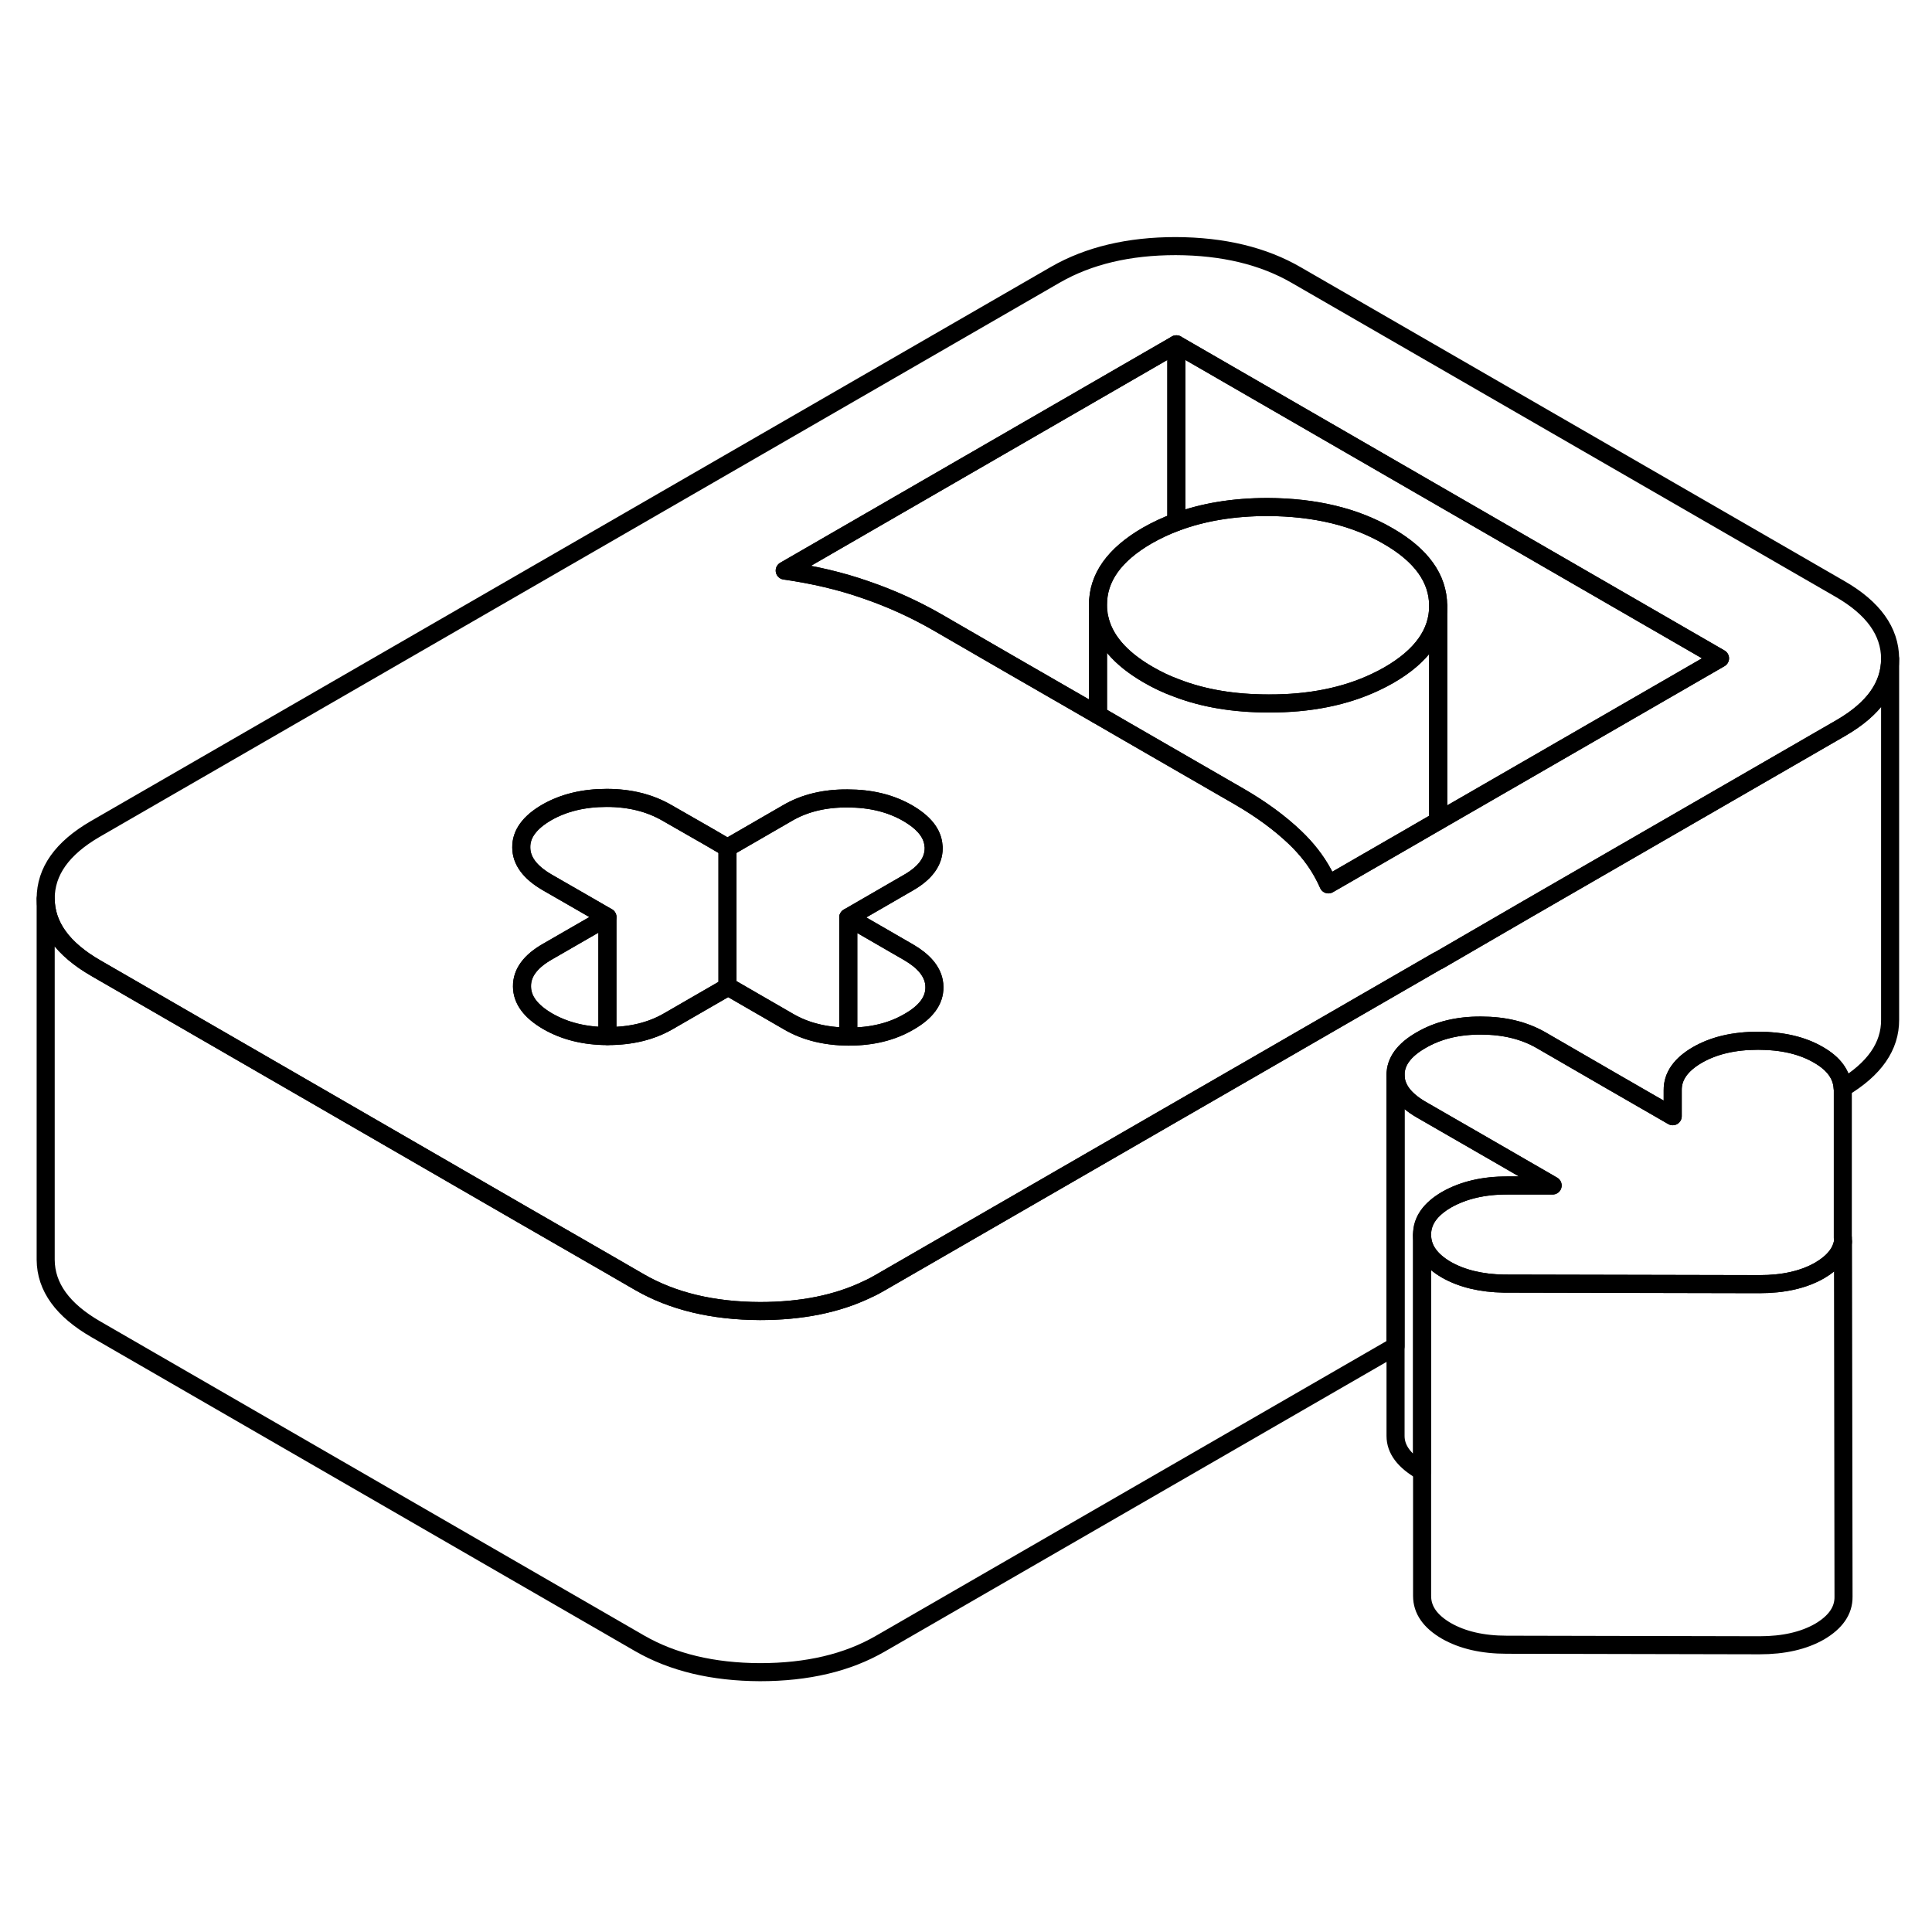 <svg width="24" height="24" viewBox="0 0 107 84" fill="none" xmlns="http://www.w3.org/2000/svg" stroke-width="1px" stroke-linecap="round" stroke-linejoin="round">
    <path d="M101.91 21.12L71.8 3.74C69.96 2.67 67.73 2.14 65.12 2.13C62.51 2.13 60.29 2.66 58.46 3.71L5.26 34.42C3.44 35.48 2.53 36.76 2.53 38.27C2.54 39.78 3.47 41.06 5.31 42.12L15.94 48.26L28.9 55.75L33.64 58.48L35.42 59.51C37.26 60.57 39.48 61.1 42.09 61.11C44.37 61.11 46.35 60.72 48.03 59.91C48.28 59.8 48.52 59.67 48.76 59.53L64.68 50.34L69.69 47.45L79.63 41.71H79.65L84.63 38.82L91.28 34.98L101.95 28.82C103.77 27.77 104.68 26.49 104.68 24.99V24.97C104.67 23.47 103.75 22.18 101.91 21.12ZM50.34 45.09C49.4 45.64 48.29 45.91 47.01 45.91H46.98C45.72 45.9 44.61 45.63 43.67 45.08L40.33 43.15L40.29 43.17L37 45.07C36.06 45.61 34.95 45.88 33.67 45.88H33.64C32.38 45.88 31.27 45.6 30.33 45.06C29.39 44.51 28.91 43.87 28.91 43.13C28.9 42.39 29.37 41.75 30.31 41.21L33.64 39.29L32.55 38.66L30.29 37.36C29.35 36.81 28.87 36.17 28.87 35.43C28.86 34.69 29.33 34.05 30.27 33.5C31.21 32.96 32.32 32.69 33.6 32.69C34.88 32.69 35.99 32.97 36.94 33.52L39.21 34.82L40.29 35.45L43.61 33.53C44.55 32.98 45.66 32.71 46.94 32.72C48.22 32.72 49.33 32.99 50.28 33.54C51.17 34.06 51.65 34.65 51.7 35.34C51.71 35.38 51.71 35.43 51.71 35.47C51.71 36.21 51.25 36.85 50.3 37.39L46.98 39.31L50.32 41.24C51.13 41.71 51.6 42.25 51.72 42.86C51.74 42.96 51.75 43.06 51.75 43.17C51.76 43.91 51.29 44.55 50.34 45.09ZM84.59 31.12L79.65 33.97L77.94 34.96L74.23 37.1L73.57 37.48C73.48 37.27 73.38 37.07 73.27 36.87C72.89 36.17 72.37 35.5 71.72 34.88C70.88 34.08 69.85 33.32 68.62 32.61L62.52 29.09L60.81 28.1L55.83 25.23L51.89 22.95C50.67 22.25 49.36 21.65 47.96 21.17C46.57 20.68 45.07 20.33 43.46 20.1L65.15 7.57L95.26 24.96L84.59 31.12Z" stroke="currentColor" stroke-linejoin="round"/>
    <path d="M79.651 22.06V33.969L77.94 34.959L74.231 37.099L73.571 37.48C73.481 37.27 73.38 37.07 73.27 36.87C72.891 36.17 72.371 35.499 71.721 34.88C70.88 34.08 69.851 33.32 68.621 32.61L62.52 29.09L60.81 28.099V22.72C60.81 22.72 60.861 22.7 60.881 22.7C61.131 23.91 62.031 24.96 63.581 25.86C64.081 26.15 64.601 26.399 65.151 26.599C66.651 27.18 68.35 27.459 70.26 27.459C72.531 27.47 74.51 27.07 76.19 26.27C76.44 26.149 76.681 26.029 76.921 25.89C78.741 24.84 79.651 23.56 79.651 22.06Z" stroke="currentColor" stroke-linejoin="round"/>
    <path d="M33.64 39.29V45.88C32.38 45.88 31.27 45.6 30.33 45.06C29.39 44.51 28.91 43.87 28.91 43.13C28.9 42.39 29.37 41.75 30.31 41.21L33.64 39.29Z" stroke="currentColor" stroke-linejoin="round"/>
    <path d="M51.71 35.47C51.71 36.21 51.25 36.85 50.3 37.39L46.98 39.31V45.91C45.72 45.9 44.61 45.63 43.67 45.08L40.33 43.15L40.29 43.17V35.45L43.61 33.53C44.55 32.98 45.66 32.71 46.94 32.72C48.22 32.72 49.33 32.99 50.28 33.54C51.17 34.06 51.65 34.65 51.7 35.34C51.71 35.38 51.71 35.43 51.71 35.47Z" stroke="currentColor" stroke-linejoin="round"/>
    <path d="M79.651 22.04V22.06C79.651 23.56 78.741 24.84 76.921 25.89C76.681 26.03 76.441 26.15 76.191 26.27C74.51 27.07 72.531 27.47 70.261 27.46C68.351 27.46 66.651 27.18 65.151 26.6C64.601 26.4 64.081 26.15 63.581 25.86C62.031 24.96 61.131 23.91 60.881 22.7C60.841 22.47 60.811 22.25 60.811 22.01C60.801 20.5 61.711 19.22 63.541 18.16C64.051 17.87 64.581 17.62 65.151 17.41C66.631 16.86 68.311 16.58 70.201 16.58C72.811 16.59 75.041 17.12 76.881 18.19C78.721 19.25 79.641 20.53 79.651 22.04Z" stroke="currentColor" stroke-linejoin="round"/>
    <path d="M102.07 57.05V57.27C101.97 57.89 101.53 58.42 100.78 58.86C99.89 59.37 98.78 59.62 97.45 59.62L83.44 59.59H83.3C82.03 59.57 80.96 59.31 80.1 58.82C79.21 58.3 78.76 57.66 78.76 56.89C78.75 56.12 79.21 55.47 80.12 54.94C81.04 54.42 82.16 54.15 83.49 54.15H85.99L82.66 52.23L78.72 49.96C77.77 49.41 77.29 48.77 77.29 48.03C77.29 47.29 77.76 46.65 78.7 46.11C79.64 45.56 80.75 45.29 82.03 45.3C83.31 45.3 84.42 45.57 85.37 46.12L89.31 48.4L92.64 50.32V48.88C92.63 48.11 93.09 47.46 94 46.93C94.92 46.4 96.04 46.14 97.37 46.14C98.7 46.14 99.82 46.4 100.71 46.92C101.57 47.41 102.01 48.03 102.05 48.76C102.06 48.79 102.06 48.82 102.06 48.85V57.05H102.07Z" stroke="currentColor" stroke-linejoin="round"/>
    <path d="M51.751 43.17C51.761 43.91 51.291 44.55 50.341 45.09C49.401 45.641 48.291 45.91 47.011 45.91H46.98V39.31L50.321 41.24C51.131 41.711 51.6 42.251 51.721 42.861C51.74 42.961 51.751 43.06 51.751 43.17Z" stroke="currentColor" stroke-linejoin="round"/>
    <path d="M65.15 7.57V17.41C64.58 17.62 64.05 17.87 63.54 18.16C61.71 19.22 60.8 20.5 60.81 22.01V28.1L55.83 25.23L51.89 22.95C50.67 22.25 49.36 21.65 47.96 21.17C46.57 20.68 45.07 20.33 43.46 20.1L65.15 7.57Z" stroke="currentColor" stroke-linejoin="round"/>
    <path d="M95.26 24.96L84.59 31.12L79.65 33.97V22.04C79.64 20.53 78.72 19.25 76.88 18.19C75.04 17.12 72.81 16.59 70.2 16.58C68.31 16.58 66.63 16.86 65.15 17.41V7.57L95.26 24.96Z" stroke="currentColor" stroke-linejoin="round"/>
    <path d="M104.68 24.99V44.97C104.69 46.45 103.81 47.71 102.05 48.76C102.01 48.03 101.57 47.41 100.71 46.92C99.82 46.4 98.71 46.14 97.37 46.14C96.03 46.14 94.92 46.4 94 46.93C93.09 47.46 92.63 48.11 92.64 48.88V50.32L89.31 48.4L85.37 46.12C84.42 45.57 83.31 45.3 82.03 45.3C80.75 45.29 79.64 45.56 78.7 46.11C77.76 46.65 77.29 47.29 77.29 48.03V63.06L48.76 79.53C46.93 80.59 44.71 81.11 42.09 81.11C39.48 81.1 37.26 80.57 35.42 79.51L5.31 62.12C3.47 61.06 2.54 59.78 2.53 58.27V38.27C2.54 39.78 3.47 41.06 5.31 42.12L15.94 48.26L28.9 55.75L33.64 58.48L35.42 59.51C37.26 60.57 39.48 61.1 42.09 61.11C44.37 61.11 46.35 60.72 48.03 59.91C48.28 59.8 48.52 59.67 48.76 59.53L64.68 50.34L69.69 47.45L79.63 41.71H79.65L84.63 38.82L91.28 34.98L101.95 28.82C103.77 27.77 104.68 26.49 104.68 24.99Z" stroke="currentColor" stroke-linejoin="round"/>
    <path d="M40.29 35.45V43.169L37 45.069C36.06 45.609 34.95 45.88 33.67 45.88H33.64V39.289L32.55 38.66L30.29 37.359C29.35 36.809 28.87 36.169 28.87 35.429C28.86 34.69 29.33 34.05 30.27 33.499C31.21 32.959 32.32 32.69 33.6 32.69C34.88 32.69 35.99 32.969 36.94 33.52L39.21 34.819L40.29 35.45Z" stroke="currentColor" stroke-linejoin="round"/>
    <path d="M102.1 76.93C102.11 77.7 101.66 78.34 100.78 78.86C99.89 79.37 98.78 79.62 97.45 79.62L83.44 79.59C82.11 79.59 80.99 79.33 80.1 78.82C79.21 78.3 78.76 77.66 78.76 76.89V56.89C78.76 57.66 79.21 58.3 80.1 58.82C80.96 59.31 82.03 59.57 83.3 59.59H83.44L97.45 59.62C98.78 59.62 99.89 59.37 100.78 58.86C101.53 58.42 101.97 57.89 102.07 57.27L102.1 76.93Z" stroke="currentColor" stroke-linejoin="round"/>
    <path d="M85.99 54.16H83.49C82.16 54.15 81.04 54.42 80.12 54.94C79.21 55.47 78.75 56.12 78.76 56.89V69.98L78.72 69.96C77.77 69.41 77.29 68.77 77.29 68.03V48.03C77.29 48.77 77.77 49.41 78.72 49.96L82.66 52.23L85.99 54.16Z" stroke="currentColor" stroke-linejoin="round"/>
</svg>